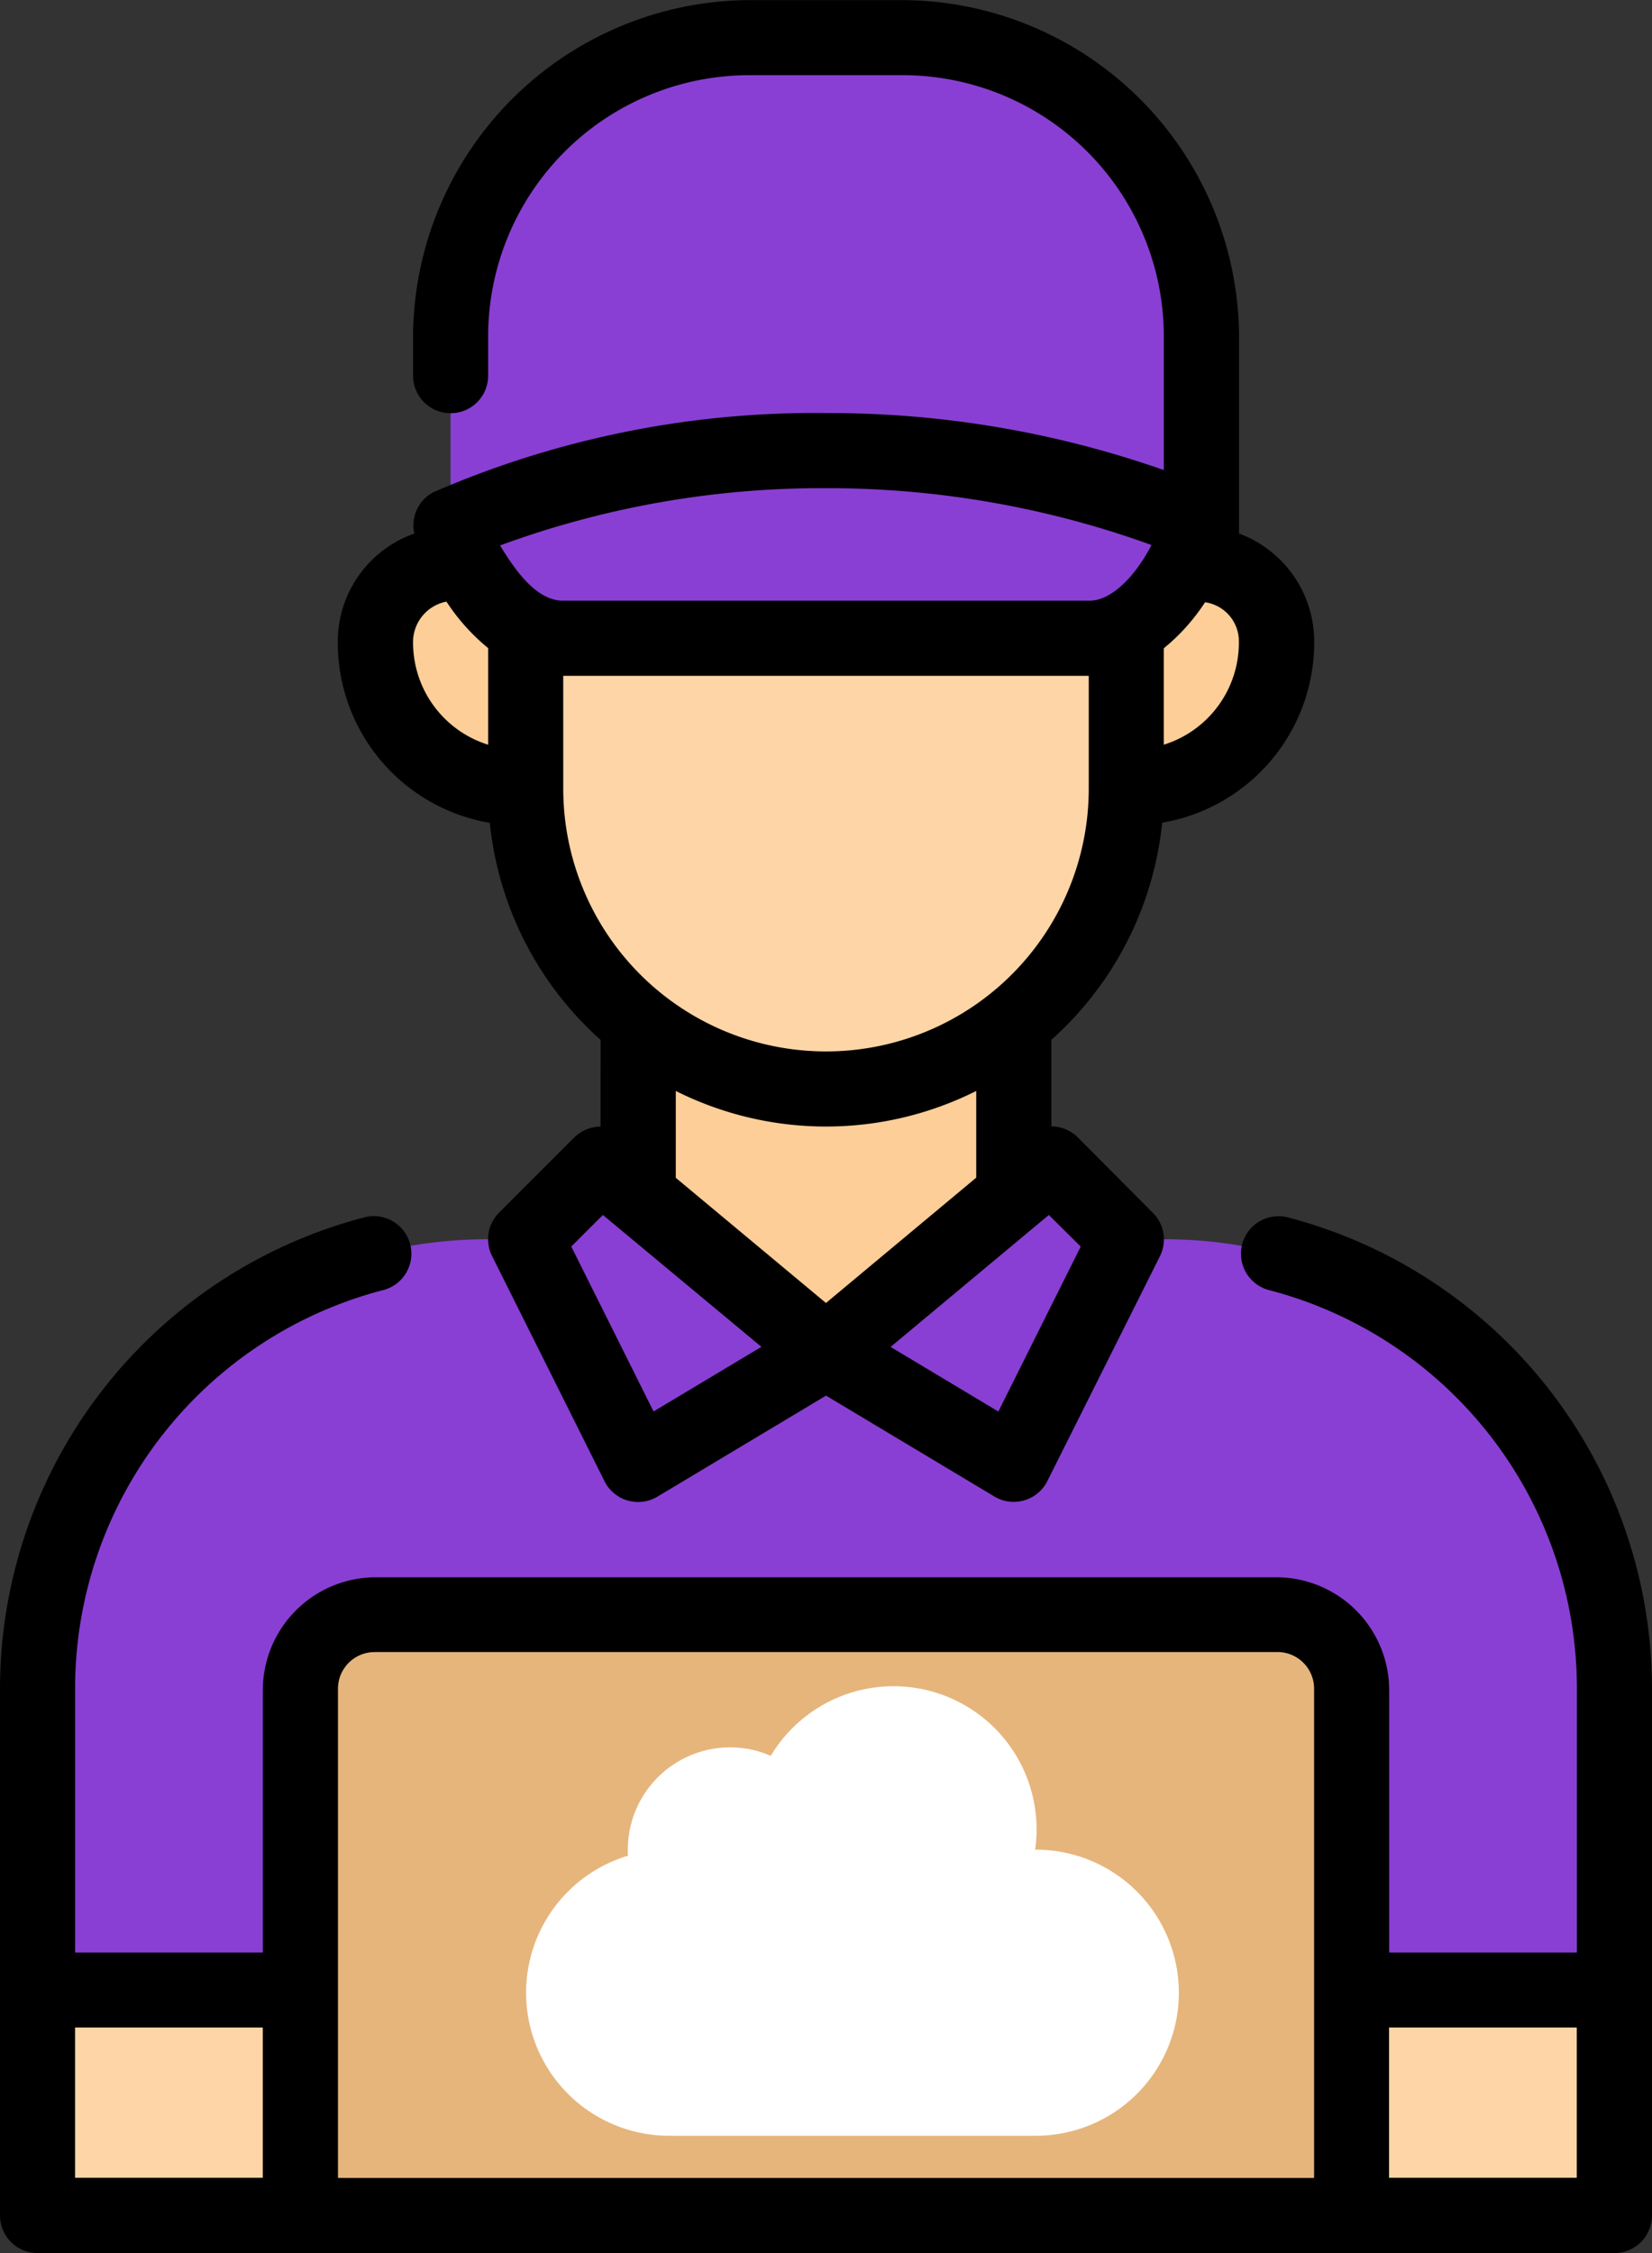 <svg xmlns="http://www.w3.org/2000/svg" width="73.925" height="100.806" viewBox="0 0 73.925 100.806">
  <rect x="0" y="0" width="73.925" height="100.806" fill="#333333" stroke="none"/>
  <g id="layer1" transform="translate(-2.646 -280.595)">
    <path id="path7763" d="M10.583,286.279a3.643,3.643,0,0,1,6.72,1.68,6.568,6.568,0,0,1-6.72,6.72Z" transform="translate(42.466 21.2)" fill="#fdce97"/>
    <path id="path8631" d="M12.012,286.279a3.643,3.643,0,0,0-6.72,1.68,6.568,6.568,0,0,0,6.72,6.72Z" transform="translate(14.155 21.2)" fill="#fdce97"/>
    <path id="path7673" d="M2.91,322.929V309.489a20.117,20.117,0,0,1,20.161-20.161H53.314a20.117,20.117,0,0,1,20.161,20.161v13.441Z" transform="translate(1.416 46.715)" fill="#893fd4"/>
    <path id="path7761" d="M7.144,297.556V287.475h16.8v10.081l-8.4,6.72Z" transform="translate(24.064 36.808)" fill="#fdce97"/>
    <path id="path7767" d="M33.232,284.3v11.761a13.441,13.441,0,0,1-26.882,0V284.3Z" transform="translate(19.817 19.819)" fill="#fdd5a6"/>
    <path id="path7771" d="M8.123,291.973H48.445a3.353,3.353,0,0,1,3.36,3.36v23.522H4.763V295.333a3.353,3.353,0,0,1,3.36-3.36Z" transform="translate(11.324 60.87)" fill="#e6b57c"/>
    <g id="Grupo_1069214" data-name="Grupo 1069214" transform="translate(22.807 300.759)">
      <path id="path7795" d="M6.35,292.158l5.04,10.081,8.4-5.04L9.71,288.8Z" transform="translate(-2.99 -256.876)" fill="#893fd4"/>
      <path id="path7797" d="M21.907,292.158l-5.04,10.081-8.4-5.04,10.081-8.4Z" transform="translate(8.334 -256.876)" fill="#893fd4"/>
      <path id="path8070" d="M39.423,287.131s-1.68,5.04-5.04,5.04H10.861c-3.36,0-5.04-5.04-5.04-5.04a40.769,40.769,0,0,1,16.8-3.36,40.769,40.769,0,0,1,16.8,3.36Z" transform="translate(-5.821 -283.771)" fill="#893fd4"/>
    </g>
    <path id="path8072" d="M22.622,299.342a40.769,40.769,0,0,0-16.8,3.36v-8.4a13.411,13.411,0,0,1,13.441-13.441h6.72A13.411,13.411,0,0,1,39.423,294.3v8.4a40.769,40.769,0,0,0-16.8-3.36Z" transform="translate(16.986 1.418)" fill="#893fd4"/>
    <path id="rect8627" d="M2.91,294.619H14.671V304.7H2.91Z" transform="translate(1.416 75.026)" fill="#fdd5a6"/>
    <path id="rect8629" d="M12.171,294.619H23.932V304.7H12.171Z" transform="translate(50.959 75.026)" fill="#fdd5a6"/>
    <path id="path13911-8" d="M28.336,331.494l-3.363,3.364a1.68,1.68,0,0,0-.308,1.933L29.7,346.874a1.68,1.68,0,0,0,2.369.682l7.541-4.518,7.541,4.518a1.681,1.681,0,0,0,2.356-.682l5.05-10.084a1.68,1.68,0,0,0-.325-1.933l-3.347-3.364a1.681,1.681,0,0,0-1.191-.5v-3.875a15.069,15.069,0,0,0,4.958-9.713,8.18,8.18,0,0,0,6.8-8.281,5.156,5.156,0,0,0-3.36-4.658v-8.758A15.119,15.119,0,0,0,42.972,280.6H36.248A15.119,15.119,0,0,0,21.13,295.713v1.69a1.68,1.68,0,1,0,3.36,0v-1.69a11.69,11.69,0,0,1,11.757-11.754h6.724a11.687,11.687,0,0,1,11.754,11.754v5.913a45.3,45.3,0,0,0-15.118-2.55,42.778,42.778,0,0,0-17.549,3.534,1.666,1.666,0,0,0-.87,1.857,5.124,5.124,0,0,0-3.423,4.634c0,.019,0,.038,0,.057a8.171,8.171,0,0,0,6.8,8.253,15.068,15.068,0,0,0,4.955,9.71L29.519,331a1.683,1.683,0,0,0-1.183.5Zm11.272-29.057a42.6,42.6,0,0,1,14.566,2.543c-.7,1.363-1.792,2.52-2.809,2.491H27.851c-1.283.013-2.279-1.582-2.829-2.471a41.754,41.754,0,0,1,14.586-2.563Zm-15.118,7.157v4.322a4.785,4.785,0,0,1-3.357-4.715,1.843,1.843,0,0,1,1.491-1.688A9.16,9.16,0,0,0,24.491,309.594Zm33.592-.394a4.785,4.785,0,0,1-3.357,4.715V309.6a8.945,8.945,0,0,0,1.846-2.059A1.765,1.765,0,0,1,58.083,309.2Zm-30.232,1.634H51.366v5.047a11.757,11.757,0,0,1-23.515,0Zm5.037,18.573a14.991,14.991,0,0,0,13.444,0v3.879l-6.724,5.608-6.72-5.6Zm-3.262,5.549,7.094,5.9-4.827,2.891-3.682-7.38Zm19.955,0,1.427,1.414-3.685,7.38L42.5,340.859Zm9.828,3.354A18.419,18.419,0,0,1,73.21,356.2v11.757h-8.4V356.2a5.056,5.056,0,0,0-5.034-5.034H19.444a5.058,5.058,0,0,0-5.037,5.034v11.757h-8.4V356.2A18.417,18.417,0,0,1,19.818,338.31a1.681,1.681,0,0,0-.84-3.255A21.817,21.817,0,0,0,2.646,356.2v23.521a1.68,1.68,0,0,0,1.68,1.68H74.89a1.68,1.68,0,0,0,1.68-1.68V356.2a21.814,21.814,0,0,0-16.319-21.143,1.68,1.68,0,0,0-.843,3.252Zm-39.965,16.2H59.776A1.641,1.641,0,0,1,61.45,356.2v21.841H17.77V356.2a1.641,1.641,0,0,1,1.674-1.687Zm-13.438,16.8h8.4v6.724h-8.4Zm58.8,0h8.4v6.724h-8.4Z" transform="translate(0 0)"/>
    <path id="icloud" d="M22.8,87.316a6.584,6.584,0,0,0,.064-.915,6.4,6.4,0,0,0-11.893-3.278,4.521,4.521,0,0,0-1.825-.38,4.579,4.579,0,0,0-4.573,4.573c0,.093,0,.185.009.274A6.4,6.4,0,0,0,6.4,100.12H22.863a6.4,6.4,0,1,0-.064-12.8Z" transform="translate(26.167 276.033)" fill="#fff"/>
  </g>
</svg>
